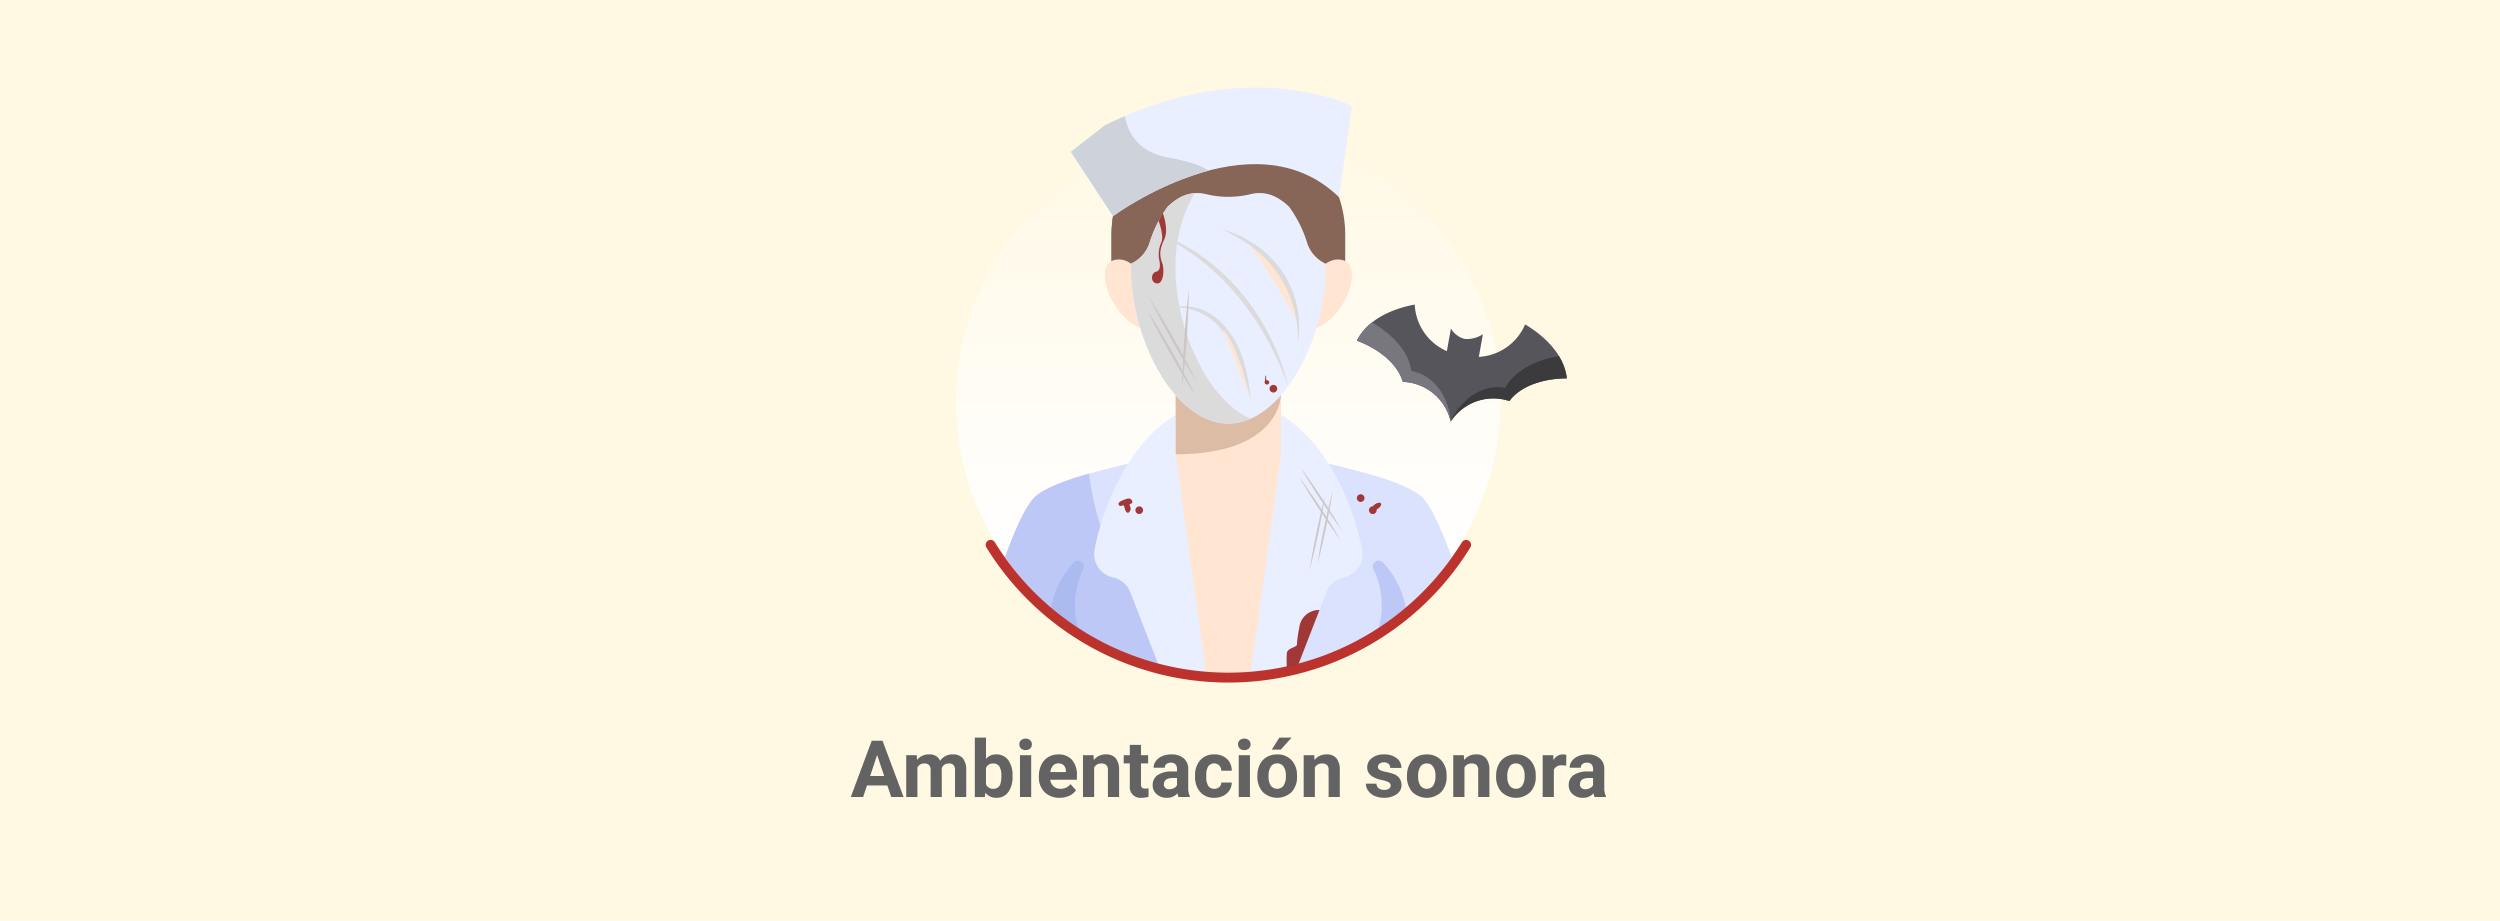 <svg xmlns="http://www.w3.org/2000/svg" xmlns:xlink="http://www.w3.org/1999/xlink" width="505" height="186" viewBox="0 0 505 186">
  <defs>
    <linearGradient id="linear-gradient" x1="0.5" x2="0.5" y2="1" gradientUnits="objectBoundingBox">
      <stop offset="0" stop-color="#fff8e3"/>
      <stop offset="1" stop-color="#fff"/>
    </linearGradient>
    <clipPath id="clip-path">
      <path id="Trazado_158190" data-name="Trazado 158190" d="M193.129,81.089a54.735,54.735,0,0,0,9.885,31.459h90.23A55,55,0,1,0,193.129,81.089" fill="url(#linear-gradient)"/>
    </clipPath>
    <clipPath id="clip-path-2">
      <rect id="Rectángulo_11622" data-name="Rectángulo 11622" width="505" height="186" fill="none"/>
    </clipPath>
    <clipPath id="clip-path-3">
      <rect id="Rectángulo_11623" data-name="Rectángulo 11623" width="152.539" height="12.156" transform="translate(171.859 149)" fill="none"/>
    </clipPath>
  </defs>
  <g id="Grupo_71255" data-name="Grupo 71255" transform="translate(-810 -4227.34)">
    <g id="Grupo_71181" data-name="Grupo 71181" transform="translate(-8901 11660.34)">
      <g id="Grupo_71174" data-name="Grupo 71174">
        <g id="Grupo_71175" data-name="Grupo 71175">
          <rect id="Rectángulo_11591" data-name="Rectángulo 11591" width="505" height="186" transform="translate(9711 -7433)" fill="#fff8e3"/>
          <g id="Grupo_71121" data-name="Grupo 71121" transform="translate(9711 -7433)">
            <g id="Grupo_71114" data-name="Grupo 71114">
              <g id="Grupo_71113" data-name="Grupo 71113" clip-path="url(#clip-path)">
                <rect id="Rectángulo_11621" data-name="Rectángulo 11621" width="110" height="86.46" transform="translate(193.129 26.088)" fill="url(#linear-gradient)"/>
              </g>
            </g>
            <g id="Grupo_71116" data-name="Grupo 71116">
              <g id="Grupo_71115" data-name="Grupo 71115" clip-path="url(#clip-path-2)">
                <path id="Trazado_158191" data-name="Trazado 158191" d="M293.24,112.548c-1.853-5.1-3.814-9.582-5.55-11.653a5.881,5.881,0,0,0-.6-.627c-1.487-1.313-4.353-2.555-7.711-3.664a165.724,165.724,0,0,0-20.613-4.836H237.492A165.682,165.682,0,0,0,216.879,96.6c-3.359,1.109-6.225,2.351-7.712,3.664a5.878,5.878,0,0,0-.6.627c-1.735,2.071-3.7,6.555-5.55,11.653v.006a55.008,55.008,0,0,0,35.57,22.708l9.541-4.595,9.541,4.6a55.01,55.01,0,0,0,35.57-22.709v-.006" fill="#dae2fe"/>
                <path id="Trazado_158192" data-name="Trazado 158192" d="M241.166,134.021a58.912,58.912,0,0,1-21.179-38.37c-1.064.305-2.108.623-3.109.953-3.358,1.11-6.225,2.352-7.711,3.665a5.673,5.673,0,0,0-.6.626c-1.736,2.071-3.7,6.556-5.55,11.654v0a55.008,55.008,0,0,0,35.577,22.706Z" fill="#bec8f7"/>
                <path id="Trazado_158193" data-name="Trazado 158193" d="M275.149,110.956c-2.823-14.13-12.066-30.205-27.02-30.205s-24.2,16.075-27.021,30.205a4.844,4.844,0,0,0,3.509,5.629l.437.116a4.837,4.837,0,0,1,3.272,2.928L234,134.253a54.885,54.885,0,0,0,9.615,1.651l4.515-5.237,4.515,5.237a54.781,54.781,0,0,0,9.614-1.652l5.673-14.623A4.842,4.842,0,0,1,271.2,116.7l.437-.115a4.843,4.843,0,0,0,3.508-5.629" fill="#e9efff"/>
                <path id="Trazado_158194" data-name="Trazado 158194" d="M240,109.88l8.125,4.585,8.125-4.585,2.513-18.112V70.815H237.492V91.768Z" fill="#ffe5d2"/>
                <path id="Trazado_158195" data-name="Trazado 158195" d="M240,109.88l3.61,26.024q2.233.181,4.515.184t4.516-.184l3.61-26.024Z" fill="#ffe5d2"/>
                <path id="Trazado_158196" data-name="Trazado 158196" d="M237.491,70.7V91.768c21.264,0,21.275-11.987,21.275-11.987V70.7Z" fill="#ddbca6"/>
                <path id="Trazado_158197" data-name="Trazado 158197" d="M217.781,126.958a16.989,16.989,0,0,1,1.056-12.037,1.18,1.18,0,0,0-1.918-1.318,17.852,17.852,0,0,0-4.621,9.205,55.04,55.04,0,0,0,5.483,4.15" fill="#acbbef"/>
                <path id="Trazado_158198" data-name="Trazado 158198" d="M278.477,126.958a16.989,16.989,0,0,0-1.056-12.037,1.18,1.18,0,0,1,1.918-1.318,17.852,17.852,0,0,1,4.621,9.205,55.04,55.04,0,0,1-5.483,4.15" fill="#bec8f7"/>
                <path id="Trazado_158199" data-name="Trazado 158199" d="M270.476,39.831c-2.84-9.24-10.133-18.682-18.112-18.682-2.746,0-4.235,2.694-4.235,2.694s-1.489-2.694-4.236-2.694c-7.979,0-15.272,9.443-18.112,18.683a23.555,23.555,0,0,0-1.254,7.528c0,.029,0,.058,0,.087V54.2h47.207V47.447a23.573,23.573,0,0,0-1.256-7.616" fill="#876557"/>
                <path id="Trazado_158200" data-name="Trazado 158200" d="M241.273,54.2V39.02c-4.9-3.189-7.1-14.082.3-17.6C234.527,23,228.343,31.5,225.781,39.833a23.555,23.555,0,0,0-1.254,7.528c0,.029,0,.058,0,.086V54.2Z" fill="#876557"/>
                <path id="Trazado_158201" data-name="Trazado 158201" d="M231.279,56.971s-2.331-5.676-6.487-4.358.1,13.618,8.21,14.393Z" fill="#ffe5d2"/>
                <path id="Trazado_158202" data-name="Trazado 158202" d="M264.979,56.971s2.331-5.676,6.487-4.358-.1,13.618-8.21,14.393Z" fill="#ffe5d2"/>
                <path id="Trazado_158203" data-name="Trazado 158203" d="M264.079,49.156a24.843,24.843,0,0,0-3.642-7.345,11.043,11.043,0,0,0-2.784-2.043,7.2,7.2,0,0,0-4.974-.561,19.074,19.074,0,0,1-9.1,0,7.2,7.2,0,0,0-4.975.561,11.038,11.038,0,0,0-2.783,2.043,24.82,24.82,0,0,0-3.643,7.345,7.021,7.021,0,0,1-3.7,4.107c-.007.276-.014.552-.014.832,0,14.48,8.8,31.463,19.664,31.463S267.794,68.575,267.794,54.1c0-.28-.007-.556-.014-.832A7.023,7.023,0,0,1,264.079,49.156Z" fill="#e9efff"/>
                <path id="Trazado_158204" data-name="Trazado 158204" d="M237.444,54.094a29.691,29.691,0,0,1,3.829-15.075,7.525,7.525,0,0,0-2.668.748,11.043,11.043,0,0,0-2.783,2.044,24.8,24.8,0,0,0-3.643,7.344,7.021,7.021,0,0,1-3.7,4.107c-.007.277-.014.553-.014.832,0,14.481,8.8,31.464,19.664,31.464a11.142,11.142,0,0,0,4.49-.976c-8.7-3.806-15.175-18.067-15.175-30.488" fill="#dbdbdb"/>
                <path id="Trazado_158205" data-name="Trazado 158205" d="M224.831,43.659s28.182-20.825,45.645-3.828l2.606-18.417s-20.821-10.573-49.907,3.912l-6.866,5.348Z" fill="#e9efff"/>
                <path id="Trazado_158206" data-name="Trazado 158206" d="M251.679,48.531s10.281,6.737,10.477,16.454c0,0-7.313-12.938-10.477-16.454" fill="#ffe5d2"/>
                <path id="Trazado_158207" data-name="Trazado 158207" d="M262.156,69.318a23.19,23.19,0,0,0-10.651-20.412,50.483,50.483,0,0,0-4.913-2.746c1.186.411,2.389.823,3.554,1.321a29.166,29.166,0,0,1,3.315,1.886,19.938,19.938,0,0,1,8.7,19.951" fill="#dbdbdb"/>
                <path id="Trazado_158208" data-name="Trazado 158208" d="M260.219,78.021c-4.113-11.607-11.686-22.435-22.445-28.706-1.466-.971-3.181-1.65-4.726-2.489,13.784,4.533,23.841,17.325,27.171,31.2" fill="#dbdbdb"/>
                <path id="Trazado_158209" data-name="Trazado 158209" d="M236.842,61.891a7.865,7.865,0,0,0,1.693-.007c6.887-.422,11.5,6.07,12.952,12.106a34.4,34.4,0,0,1,1.132,6.761c-.3-1.1-.537-2.213-.866-3.3-1.684-6.154-4.658-13.541-11.569-15.028-1.09-.331-2.271-.195-3.342-.533" fill="#dbdbdb"/>
                <path id="Trazado_158210" data-name="Trazado 158210" d="M231.958,59.771q5.381,8.532,9.891,17.559-5.384-8.531-9.891-17.559" fill="#ccc6c6"/>
                <path id="Trazado_158211" data-name="Trazado 158211" d="M231.679,62.541q5.381,8.532,9.891,17.559-5.384-8.53-9.891-17.559" fill="#ccc6c6"/>
                <path id="Trazado_158212" data-name="Trazado 158212" d="M262.69,94.38a152.163,152.163,0,0,1,8.368,12.764A151.99,151.99,0,0,1,262.69,94.38" fill="#ccc6c6"/>
                <path id="Trazado_158213" data-name="Trazado 158213" d="M262.455,96.394a152.163,152.163,0,0,1,8.368,12.764,152.169,152.169,0,0,1-8.368-12.764" fill="#ccc6c6"/>
                <path id="Trazado_158214" data-name="Trazado 158214" d="M240.155,58.415Q239.976,68.5,238.8,78.522q.174-10.086,1.356-20.107" fill="#ccc6c6"/>
                <path id="Trazado_158215" data-name="Trazado 158215" d="M234.874,43.023s1.288,3.235.3,5.344-.961,3.211-.421,4.735.233,4.336-1.1,4.148-1.147-2.156-.117-2.367.783-1.734.591-2.578a6,6,0,0,1,.487-3.422c.539-1.219-.571-4.27-.571-4.27Z" fill="#a03838"/>
                <path id="Trazado_158216" data-name="Trazado 158216" d="M269.224,99.044a151.854,151.854,0,0,1-3.109,14.943,152.147,152.147,0,0,1,3.109-14.943" fill="#ccc6c6"/>
                <path id="Trazado_158217" data-name="Trazado 158217" d="M267.633,100.3a151.846,151.846,0,0,1-3.109,14.943,152.147,152.147,0,0,1,3.109-14.943" fill="#ccc6c6"/>
                <path id="Trazado_158218" data-name="Trazado 158218" d="M227.279,100.882s-1.652.457-1.3,1.09,1.055-.281,1.125.351.528,1.723,1.055,1.055.035-1.125,0-1.406.879-.141.492-.879-1.371-.211-1.371-.211" fill="#a03838"/>
                <path id="Trazado_158219" data-name="Trazado 158219" d="M230.9,103.061a.773.773,0,1,0-.773.773.773.773,0,0,0,.773-.773" fill="#a03838"/>
                <path id="Trazado_158220" data-name="Trazado 158220" d="M278.075,103.061a.773.773,0,1,0-.773.773.773.773,0,0,0,.773-.773" fill="#a03838"/>
                <path id="Trazado_158221" data-name="Trazado 158221" d="M275.631,100.618a.773.773,0,1,0-.773.773.773.773,0,0,0,.773-.773" fill="#a03838"/>
                <path id="Trazado_158222" data-name="Trazado 158222" d="M258,78.518a.773.773,0,1,0-.773.773.773.773,0,0,0,.773-.773" fill="#a03838"/>
                <path id="Trazado_158223" data-name="Trazado 158223" d="M256.381,77.242a.434.434,0,1,0-.434.434.434.434,0,0,0,.434-.434" fill="#a03838"/>
                <path id="Trazado_158224" data-name="Trazado 158224" d="M278.944,101.683c-.17-.245-.7-.172-1.177.162s-.732.8-.562,1.047.7.172,1.178-.162.731-.8.561-1.047" fill="#a03838"/>
                <path id="Trazado_158225" data-name="Trazado 158225" d="M227.233,23.455c-1.335.576-2.684,1.187-4.058,1.871l-6.866,5.349,8.522,12.984A64.353,64.353,0,0,1,244.1,34.481c-1.036-.786-3.3-1.794-8.2-2.686-6.3-1.144-8.156-5.4-8.671-8.34" fill="#ced2db"/>
                <path id="Trazado_158226" data-name="Trazado 158226" d="M247.038,66.6l5.428,13.5s-2.791-11.424-5.428-13.5" fill="#ffe5d2"/>
                <path id="Trazado_158227" data-name="Trazado 158227" d="M256.124,77.242a1.086,1.086,0,0,1-.366-.882c.024-.614-.142-.732-.177-.094s-.237,1.1.034,1.253.509-.277.509-.277" fill="#a03838"/>
                <path id="Trazado_158228" data-name="Trazado 158228" d="M200.108,110.067a56.413,56.413,0,0,0,96.043,0" fill="none" stroke="#bc332e" stroke-linecap="round" stroke-linejoin="round" stroke-width="2"/>
                <path id="Trazado_158229" data-name="Trazado 158229" d="M266.537,123.222a3.99,3.99,0,0,0-4.083,3.536c-.755,3.779-.188,3.4-.755,3.779s-1.607.52-1.748,1.37a18.87,18.87,0,0,0,0,2.9l2.307-.558Z" fill="#a03838"/>
                <path id="Trazado_158230" data-name="Trazado 158230" d="M177.178,152.5l1.431,4.258h-2.844Zm-1.085-2.875L171.859,161h2.492l.781-2.343h4.109l.79,2.343h2.492l-4.258-11.375Z" fill="#636363"/>
              </g>
            </g>
            <g id="Grupo_71118" data-name="Grupo 71118">
              <g id="Grupo_71117" data-name="Grupo 71117" clip-path="url(#clip-path-3)">
                <path id="Trazado_158231" data-name="Trazado 158231" d="M185.179,152.547l.07.945a2.972,2.972,0,0,1,2.43-1.1,2.253,2.253,0,0,1,2.242,1.288,2.9,2.9,0,0,1,2.538-1.289,2.518,2.518,0,0,1,2.047.8,3.689,3.689,0,0,1,.673,2.409V161h-2.266v-5.39a1.6,1.6,0,0,0-.281-1.051,1.243,1.243,0,0,0-.992-.332,1.407,1.407,0,0,0-1.406.968l.007,5.8h-2.257v-5.378a1.594,1.594,0,0,0-.289-1.062,1.261,1.261,0,0,0-.985-.328,1.461,1.461,0,0,0-1.39.8V161h-2.261v-8.453Z" fill="#636363"/>
                <path id="Trazado_158232" data-name="Trazado 158232" d="M204.531,156.852a5.118,5.118,0,0,1-.867,3.168,2.873,2.873,0,0,1-2.422,1.137,2.64,2.64,0,0,1-2.2-1.055l-.1.9h-2.028V149h2.257v4.3a2.572,2.572,0,0,1,2.055-.914,2.9,2.9,0,0,1,2.426,1.137,5.124,5.124,0,0,1,.879,3.2Zm-2.258-.164a3.376,3.376,0,0,0-.406-1.871,1.374,1.374,0,0,0-1.211-.59,1.489,1.489,0,0,0-1.485.883v3.336a1.509,1.509,0,0,0,1.5.89,1.4,1.4,0,0,0,1.438-1.078,5.574,5.574,0,0,0,.164-1.57" fill="#636363"/>
                <path id="Trazado_158233" data-name="Trazado 158233" d="M205.906,150.359a1.113,1.113,0,0,1,.34-.836,1.465,1.465,0,0,1,1.847,0,1.193,1.193,0,0,1,0,1.68,1.448,1.448,0,0,1-1.835,0,1.107,1.107,0,0,1-.348-.844M208.3,161h-2.266v-8.453H208.3Z" fill="#636363"/>
                <path id="Trazado_158234" data-name="Trazado 158234" d="M214.054,161.156a4.152,4.152,0,0,1-3.028-1.14,4.055,4.055,0,0,1-1.167-3.039v-.219a5.092,5.092,0,0,1,.493-2.277,3.621,3.621,0,0,1,1.394-1.547,3.911,3.911,0,0,1,2.059-.543,3.507,3.507,0,0,1,2.73,1.093,4.448,4.448,0,0,1,1,3.1v.922h-5.387a2.094,2.094,0,0,0,.66,1.328,2,2,0,0,0,1.394.5,2.437,2.437,0,0,0,2.039-.945l1.11,1.242a3.4,3.4,0,0,1-1.375,1.121,4.5,4.5,0,0,1-1.922.4m-.257-6.945a1.408,1.408,0,0,0-1.091.455,2.351,2.351,0,0,0-.534,1.3h3.14v-.174a1.688,1.688,0,0,0-.407-1.165,1.453,1.453,0,0,0-1.108-.412" fill="#636363"/>
                <path id="Trazado_158235" data-name="Trazado 158235" d="M220.89,152.547l.07.977a2.952,2.952,0,0,1,2.43-1.133,2.451,2.451,0,0,1,2,.789,3.682,3.682,0,0,1,.669,2.359V161H223.8v-5.406a1.465,1.465,0,0,0-.312-1.043,1.4,1.4,0,0,0-1.04-.324,1.55,1.55,0,0,0-1.429.812V161h-2.258v-8.453Z" fill="#636363"/>
                <path id="Trazado_158236" data-name="Trazado 158236" d="M230.476,150.469v2.078h1.445V154.2h-1.445v4.222a1,1,0,0,0,.18.672.9.9,0,0,0,.687.2,3.6,3.6,0,0,0,.664-.055v1.711a4.621,4.621,0,0,1-1.367.2,2.157,2.157,0,0,1-2.42-1.855,2.209,2.209,0,0,1,0-.545V154.2h-1.234v-1.653h1.234v-2.078Z" fill="#636363"/>
                <path id="Trazado_158237" data-name="Trazado 158237" d="M238.078,161a2.484,2.484,0,0,1-.226-.758,2.732,2.732,0,0,1-2.133.915,3,3,0,0,1-2.059-.719,2.312,2.312,0,0,1-.816-1.813,2.387,2.387,0,0,1,1-2.062,4.9,4.9,0,0,1,2.879-.727h1.036v-.484a1.4,1.4,0,0,0-.3-.938,1.184,1.184,0,0,0-.949-.351,1.348,1.348,0,0,0-.9.273.931.931,0,0,0-.324.75h-2.255a2.265,2.265,0,0,1,.453-1.359,3,3,0,0,1,1.282-.981,4.667,4.667,0,0,1,1.859-.355,3.7,3.7,0,0,1,2.481.785,2.753,2.753,0,0,1,.918,2.207v3.664a4.035,4.035,0,0,0,.335,1.82V161Zm-1.867-1.57a1.935,1.935,0,0,0,.922-.223,1.459,1.459,0,0,0,.625-.6v-1.45h-.844q-1.7,0-1.805,1.171l-.007.133a.9.9,0,0,0,.3.7,1.15,1.15,0,0,0,.812.273" fill="#636363"/>
                <path id="Trazado_158238" data-name="Trazado 158238" d="M245.273,159.336a1.48,1.48,0,0,0,1.016-.344,1.209,1.209,0,0,0,.406-.914h2.117a2.9,2.9,0,0,1-.469,1.574,3.1,3.1,0,0,1-1.261,1.11,3.971,3.971,0,0,1-1.77.394A3.665,3.665,0,0,1,242.453,160a4.558,4.558,0,0,1-1.047-3.18v-.148a4.508,4.508,0,0,1,1.039-3.117,3.62,3.62,0,0,1,2.851-1.164,3.551,3.551,0,0,1,2.543.9,3.2,3.2,0,0,1,.973,2.4H246.7a1.565,1.565,0,0,0-.406-1.072,1.511,1.511,0,0,0-2.136.062c-.03.033-.059.066-.087.1a3.323,3.323,0,0,0-.4,1.866v.235a3.38,3.38,0,0,0,.4,1.878,1.377,1.377,0,0,0,1.211.571" fill="#636363"/>
                <path id="Trazado_158239" data-name="Trazado 158239" d="M250.086,150.359a1.116,1.116,0,0,1,.339-.836,1.464,1.464,0,0,1,1.848,0,1.193,1.193,0,0,1,0,1.68,1.45,1.45,0,0,1-1.836,0,1.113,1.113,0,0,1-.347-.844m2.4,10.641h-2.266v-8.453h2.266Z" fill="#636363"/>
                <path id="Trazado_158240" data-name="Trazado 158240" d="M253.992,156.7a5.006,5.006,0,0,1,.484-2.242,3.533,3.533,0,0,1,1.394-1.528,4.066,4.066,0,0,1,2.114-.539,3.848,3.848,0,0,1,2.793,1.046,4.214,4.214,0,0,1,1.207,2.844l.015.578a4.42,4.42,0,0,1-1.086,3.121,4.207,4.207,0,0,1-5.832,0,4.5,4.5,0,0,1-1.089-3.18Zm2.257.16a3.157,3.157,0,0,0,.453,1.84,1.628,1.628,0,0,0,2.282.3,1.6,1.6,0,0,0,.3-.3,3.472,3.472,0,0,0,.46-2.015,3.138,3.138,0,0,0-.46-1.831,1.5,1.5,0,0,0-1.3-.649,1.473,1.473,0,0,0-1.282.645,3.52,3.52,0,0,0-.453,2M258.429,149h2.461l-2.164,2.422H256.89Z" fill="#636363"/>
                <path id="Trazado_158241" data-name="Trazado 158241" d="M265.468,152.547l.07.977a2.952,2.952,0,0,1,2.43-1.133,2.45,2.45,0,0,1,2,.789,3.685,3.685,0,0,1,.672,2.359V161h-2.258v-5.406a1.465,1.465,0,0,0-.312-1.043,1.4,1.4,0,0,0-1.04-.324,1.55,1.55,0,0,0-1.429.812V161h-2.258v-8.453Z" fill="#636363"/>
                <path id="Trazado_158242" data-name="Trazado 158242" d="M280.914,158.664a.727.727,0,0,0-.41-.652,4.626,4.626,0,0,0-1.317-.426q-3.015-.633-3.015-2.563a2.322,2.322,0,0,1,.933-1.879,3.766,3.766,0,0,1,2.442-.753,4.055,4.055,0,0,1,2.574.757,2.389,2.389,0,0,1,.965,1.969h-2.258a1.094,1.094,0,0,0-.312-.8,1.324,1.324,0,0,0-.977-.317,1.349,1.349,0,0,0-.883.258.81.81,0,0,0-.312.656.694.694,0,0,0,.355.6,3.647,3.647,0,0,0,1.2.4,9.709,9.709,0,0,1,1.422.379,2.334,2.334,0,0,1,1.788,2.272,2.2,2.2,0,0,1-.992,1.871,4.274,4.274,0,0,1-2.562.715,4.471,4.471,0,0,1-1.887-.379,3.162,3.162,0,0,1-1.293-1.039,2.414,2.414,0,0,1-.469-1.426h2.141a1.178,1.178,0,0,0,.445.922,1.759,1.759,0,0,0,1.11.321,1.643,1.643,0,0,0,.98-.246.768.768,0,0,0,.332-.645" fill="#636363"/>
                <path id="Trazado_158243" data-name="Trazado 158243" d="M284.21,156.7a5.007,5.007,0,0,1,.485-2.242,3.541,3.541,0,0,1,1.394-1.524,4.074,4.074,0,0,1,2.113-.539,3.847,3.847,0,0,1,2.793,1.047,4.209,4.209,0,0,1,1.207,2.844l.016.578a4.42,4.42,0,0,1-1.086,3.121,4.207,4.207,0,0,1-5.832,0,4.493,4.493,0,0,1-1.09-3.188Zm2.258.16a3.15,3.15,0,0,0,.453,1.843,1.629,1.629,0,0,0,2.578.008,3.465,3.465,0,0,0,.461-2.015,3.137,3.137,0,0,0-.461-1.831,1.5,1.5,0,0,0-1.3-.65,1.473,1.473,0,0,0-1.281.646,3.512,3.512,0,0,0-.453,2" fill="#636363"/>
                <path id="Trazado_158244" data-name="Trazado 158244" d="M295.687,152.547l.07.977a2.952,2.952,0,0,1,2.43-1.133,2.45,2.45,0,0,1,2,.789,3.684,3.684,0,0,1,.672,2.359V161H298.6v-5.406a1.465,1.465,0,0,0-.312-1.043,1.4,1.4,0,0,0-1.04-.324,1.55,1.55,0,0,0-1.429.812V161h-2.261v-8.453Z" fill="#636363"/>
                <path id="Trazado_158245" data-name="Trazado 158245" d="M302.218,156.7a5.007,5.007,0,0,1,.485-2.242,3.541,3.541,0,0,1,1.394-1.524,4.074,4.074,0,0,1,2.113-.539A3.847,3.847,0,0,1,309,153.442a4.209,4.209,0,0,1,1.207,2.844l.016.578a4.42,4.42,0,0,1-1.086,3.121,4.207,4.207,0,0,1-5.832,0,4.493,4.493,0,0,1-1.09-3.188Zm2.258.16a3.155,3.155,0,0,0,.453,1.84,1.629,1.629,0,0,0,2.578.008,3.465,3.465,0,0,0,.461-2.015,3.129,3.129,0,0,0-.461-1.831,1.5,1.5,0,0,0-1.3-.65,1.473,1.473,0,0,0-1.281.646,3.512,3.512,0,0,0-.453,2" fill="#636363"/>
                <path id="Trazado_158246" data-name="Trazado 158246" d="M316.367,154.664a6.08,6.08,0,0,0-.808-.064,1.654,1.654,0,0,0-1.68.867V161h-2.258v-8.453h2.133l.062,1.008a2.089,2.089,0,0,1,1.883-1.164,2.37,2.37,0,0,1,.7.1Z" fill="#636363"/>
                <path id="Trazado_158247" data-name="Trazado 158247" d="M322.117,161a2.485,2.485,0,0,1-.226-.758,2.732,2.732,0,0,1-2.133.915,3,3,0,0,1-2.059-.719,2.313,2.313,0,0,1-.816-1.813,2.387,2.387,0,0,1,1-2.062,4.9,4.9,0,0,1,2.879-.727H321.8v-.484a1.4,1.4,0,0,0-.3-.938,1.184,1.184,0,0,0-.949-.351,1.348,1.348,0,0,0-.9.273.931.931,0,0,0-.324.75H317.07a2.265,2.265,0,0,1,.453-1.359,3,3,0,0,1,1.282-.981,4.667,4.667,0,0,1,1.859-.355,3.7,3.7,0,0,1,2.481.785,2.753,2.753,0,0,1,.918,2.207v3.664a4.035,4.035,0,0,0,.335,1.82V161Zm-1.867-1.57a1.935,1.935,0,0,0,.922-.223,1.459,1.459,0,0,0,.625-.6v-1.45h-.844q-1.7,0-1.8,1.171l-.007.133a.9.9,0,0,0,.3.7,1.15,1.15,0,0,0,.812.273" fill="#636363"/>
              </g>
            </g>
            <g id="Grupo_71120" data-name="Grupo 71120">
              <g id="Grupo_71119" data-name="Grupo 71119" clip-path="url(#clip-path-2)">
                <path id="Trazado_158248" data-name="Trazado 158248" d="M308.078,65.529a10.8,10.8,0,0,1-9.354,6.559l.822-4.575a5.986,5.986,0,0,1-3.61.966,4.473,4.473,0,0,1-2.85-2.126l-.821,4.575a10.807,10.807,0,0,1-6.488-9.405c-5.548,1.026-9.9,3.631-11.692,7.288,4.834,1.819,8.344,4.964,9.287,8.333a10.541,10.541,0,0,1,1.415.145,10.269,10.269,0,0,1,8.252,7.89,10.266,10.266,0,0,1,10.481-4.525,10.485,10.485,0,0,1,1.377.356c2.056-2.83,6.442-4.557,11.607-4.579-.411-4.054-3.581-8.01-8.426-10.9" fill="#57555c"/>
                <path id="Trazado_158249" data-name="Trazado 158249" d="M293.038,85.178c-.207-3.993-2.534-8.447-6.6-9.881a10.525,10.525,0,0,0-1.372-.371c-.389-3.477-3.348-7.145-7.826-9.718a.368.368,0,0,1-.1-.065,10.649,10.649,0,0,0-3.062,3.668c4.834,1.819,8.347,4.964,9.29,8.333a10.542,10.542,0,0,1,1.415.145,10.265,10.265,0,0,1,8.249,7.889" fill="#787780"/>
                <path id="Trazado_158250" data-name="Trazado 158250" d="M293.038,85.178c1.584-3.671,5.318-7.036,9.627-6.966a10.321,10.321,0,0,1,1.416.13c1.574-3.125,5.724-5.553,10.818-6.406a11.224,11.224,0,0,1,1.6,4.5c-5.164.022-9.55,1.749-11.606,4.579a10.485,10.485,0,0,0-1.377-.356,10.267,10.267,0,0,0-10.482,4.524" fill="#3b3a3c"/>
              </g>
            </g>
          </g>
        </g>
      </g>
    </g>
  </g>
</svg>
